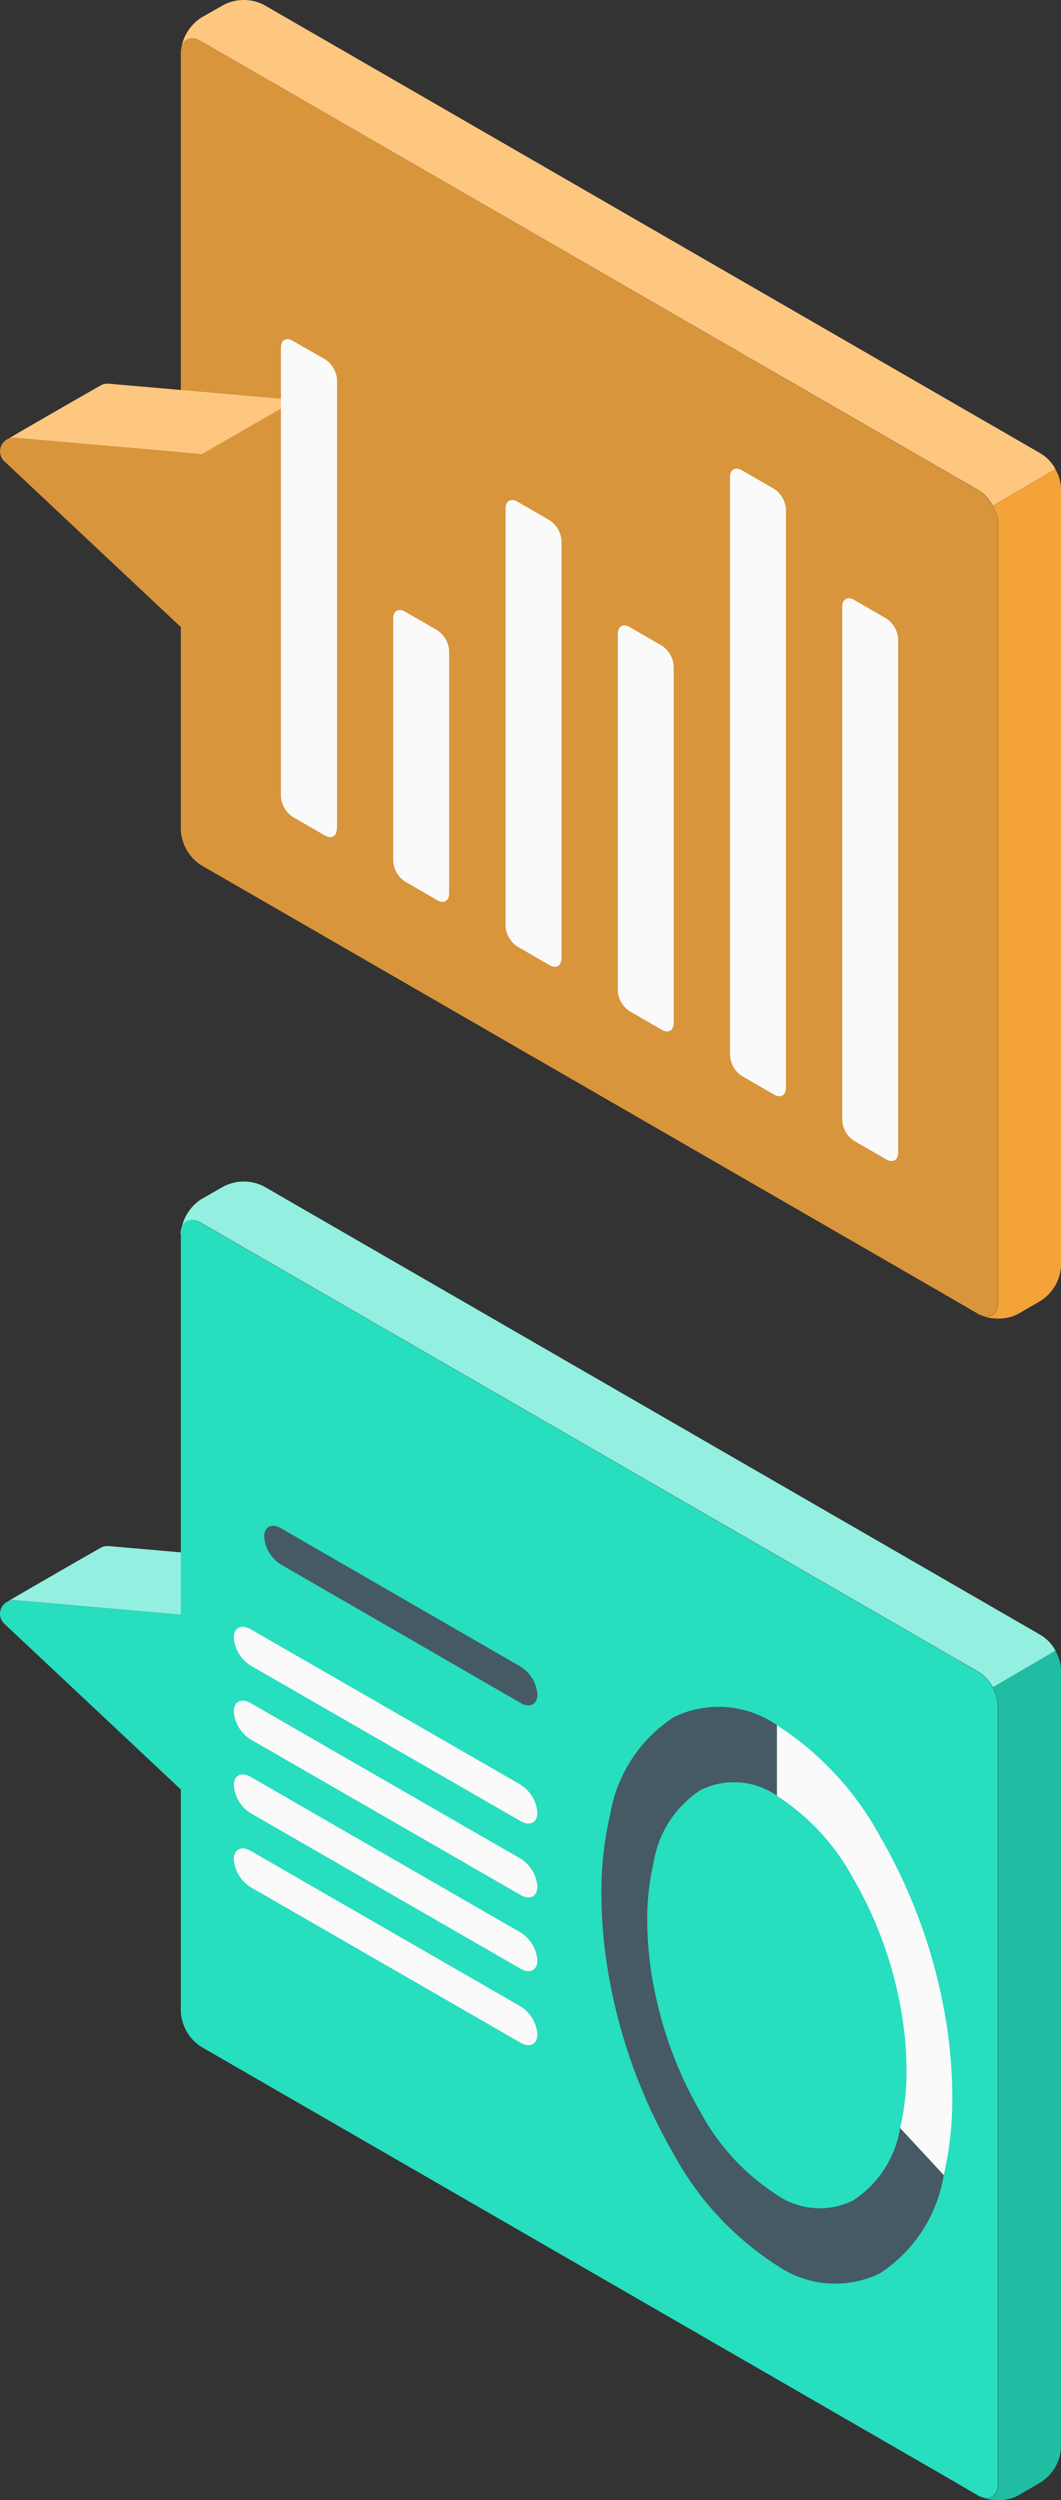 <svg id="Grupo_1025922" data-name="Grupo 1025922" xmlns="http://www.w3.org/2000/svg" xmlns:xlink="http://www.w3.org/1999/xlink" width="35.774" height="84.274" viewBox="0 0 35.774 84.274">
  <rect x="0" y="0" width="35.774" height="84.274" fill="#333333" stroke="none"/>
  <defs>
    <clipPath id="clip-path">
      <rect id="Rectángulo_342951" data-name="Rectángulo 342951" width="35.774" height="84.275" fill="none"/>
    </clipPath>
    <clipPath id="clip-path-3">
      <rect id="Rectángulo_342947" data-name="Rectángulo 342947" width="9.688" height="2.373" fill="none"/>
    </clipPath>
    <clipPath id="clip-path-4">
      <rect id="Rectángulo_342948" data-name="Rectángulo 342948" width="29.463" height="17.051" fill="none"/>
    </clipPath>
    <clipPath id="clip-path-5">
      <rect id="Rectángulo_342949" data-name="Rectángulo 342949" width="2.677" height="28.633" fill="none"/>
    </clipPath>
  </defs>
  <g id="Grupo_981420" data-name="Grupo 981420" transform="translate(0 0)" clip-path="url(#clip-path)">
    <g id="Grupo_981419" data-name="Grupo 981419">
      <g id="Grupo_981418" data-name="Grupo 981418" clip-path="url(#clip-path)">
        <path id="Trazado_655593" data-name="Trazado 655593" d="M9.891,1.573c.084-.277.35-.365.652-.188l26.2,15.127a1.376,1.376,0,0,1,.5.537l2.113-1.236a1.393,1.393,0,0,0-.49-.522L12.667.164a1.483,1.483,0,0,0-1.357,0L10.543.6a1.529,1.529,0,0,0-.652.971" transform="translate(-3.768 0)" fill="#fdc77f"/>
        <path id="Trazado_655595" data-name="Trazado 655595" d="M9.849,2.573l0,26.206a1.507,1.507,0,0,0,.674,1.174L35.288,44.246l1.44.835a.687.687,0,0,0,.1.052c.006,0,.011,0,.015,0,.324.115.558-.067.558-.449V18.483a1.339,1.339,0,0,0-.183-.636,1.364,1.364,0,0,0-.5-.537L10.527,2.181c-.3-.178-.569-.089-.652.188,0,.016,0,.032-.011.053a.736.736,0,0,0-.015.151" transform="translate(-3.752 -0.796)" fill="#d9953b"/>
        <path id="Trazado_655596" data-name="Trazado 655596" d="M53.463,54.073c.026.011.052.021.084.032a.461.461,0,0,0,.115.031,1.006,1.006,0,0,0,.177.032c.058,0,.12.011.178.011a1.711,1.711,0,0,0,.365-.042,1.206,1.206,0,0,0,.318-.12l.762-.443A1.491,1.491,0,0,0,56.14,52.4V26.2a1.4,1.4,0,0,0-.188-.652l-2.113,1.236a1.349,1.349,0,0,1,.183.637V53.624c0,.381-.235.564-.558.449" transform="translate(-20.366 -9.731)" fill="#f4a338"/>
        <path id="Trazado_655598" data-name="Trazado 655598" d="M6.809,30.884.123,24.605a.462.462,0,0,1,.38-.773l6.306.55Z" transform="translate(0 -9.078)" fill="#d9953b"/>
        <path id="Trazado_655599" data-name="Trazado 655599" d="M10.147,21.442,6.984,23.266.677,22.714a.479.479,0,0,0-.218.032c.5-.3,2.892-1.675,3.121-1.8a.437.437,0,0,1,.265-.053Z" transform="translate(-0.175 -7.959)" fill="#fdc77f"/>
        <path id="Trazado_655601" data-name="Trazado 655601" d="M47.753,51.258v-17.3a.892.892,0,0,0-.4-.7l-1.085-.626c-.223-.129-.4-.025-.4.233v17.3a.892.892,0,0,0,.4.7l1.085.626c.223.129.4.024.4-.233" transform="translate(-17.47 -12.41)" fill="#fafafa"/>
        <path id="Trazado_655602" data-name="Trazado 655602" d="M41.641,46.384V26.9a.892.892,0,0,0-.4-.7l-1.085-.626c-.223-.129-.4-.024-.4.233V45.292a.893.893,0,0,0,.4.7l1.085.626c.223.129.4.024.4-.233" transform="translate(-15.142 -9.722)" fill="#fafafa"/>
        <path id="Trazado_655603" data-name="Trazado 655603" d="M35.529,47.451V35.437a.89.89,0,0,0-.4-.7l-1.085-.627c-.223-.128-.4-.024-.4.233V46.359a.892.892,0,0,0,.4.7l1.085.626c.223.129.4.024.4-.233" transform="translate(-12.814 -12.973)" fill="#fafafa"/>
        <path id="Trazado_655604" data-name="Trazado 655604" d="M29.417,42.671V28.609a.892.892,0,0,0-.4-.7l-1.086-.626c-.222-.129-.4-.025-.4.233V41.579a.893.893,0,0,0,.4.7l1.085.626c.223.129.4.024.4-.233" transform="translate(-10.485 -10.372)" fill="#fafafa"/>
        <path id="Trazado_655605" data-name="Trazado 655605" d="M23.3,42.769V34.6a.892.892,0,0,0-.4-.7l-1.085-.626c-.223-.129-.4-.024-.4.233v8.165a.892.892,0,0,0,.4.7L22.9,43c.222.129.4.025.4-.233" transform="translate(-8.157 -12.656)" fill="#fafafa"/>
        <path id="Trazado_655606" data-name="Trazado 655606" d="M17.192,34.965V19.849a.892.892,0,0,0-.4-.7L15.7,18.524c-.222-.129-.4-.024-.4.233V33.873a.893.893,0,0,0,.4.7l1.085.626c.223.129.4.024.4-.233" transform="translate(-5.828 -7.036)" fill="#fafafa"/>
        <path id="Trazado_655607" data-name="Trazado 655607" d="M6.809,94.176.123,87.9a.462.462,0,0,1,.38-.773l6.306.55Z" transform="translate(0 -33.188)" fill="#27debf"/>
        <path id="Trazado_655608" data-name="Trazado 655608" d="M10.147,84.734,6.984,86.558.677,86.006a.479.479,0,0,0-.218.032c.5-.3,2.892-1.675,3.121-1.8a.437.437,0,0,1,.265-.053Z" transform="translate(-0.175 -32.069)" fill="#27debf"/>
        <g id="Grupo_981411" data-name="Grupo 981411" transform="translate(0.284 52.115)" opacity="0.5">
          <g id="Grupo_981410" data-name="Grupo 981410">
            <g id="Grupo_981409" data-name="Grupo 981409" clip-path="url(#clip-path-3)">
              <path id="Trazado_655609" data-name="Trazado 655609" d="M10.147,84.734,6.984,86.558.677,86.006a.479.479,0,0,0-.218.032c.5-.3,2.892-1.675,3.121-1.8a.437.437,0,0,1,.265-.053Z" transform="translate(-0.459 -84.184)" fill="#fff"/>
            </g>
          </g>
        </g>
        <path id="Trazado_655610" data-name="Trazado 655610" d="M9.891,65.909c.084-.277.35-.365.652-.188l26.2,15.127a1.373,1.373,0,0,1,.5.538l2.113-1.237a1.393,1.393,0,0,0-.49-.522L12.667,64.5a1.483,1.483,0,0,0-1.357,0l-.767.438a1.529,1.529,0,0,0-.652.971" transform="translate(-3.768 -24.508)" fill="#27debf"/>
        <g id="Grupo_981414" data-name="Grupo 981414" transform="translate(6.123 39.828)" opacity="0.5">
          <g id="Grupo_981413" data-name="Grupo 981413">
            <g id="Grupo_981412" data-name="Grupo 981412" clip-path="url(#clip-path-4)">
              <path id="Trazado_655611" data-name="Trazado 655611" d="M9.891,65.909c.084-.277.35-.365.652-.188l26.2,15.127a1.373,1.373,0,0,1,.5.538l2.113-1.237a1.393,1.393,0,0,0-.49-.522L12.667,64.5a1.483,1.483,0,0,0-1.357,0l-.767.438a1.529,1.529,0,0,0-.652.971" transform="translate(-9.891 -64.336)" fill="#fff"/>
            </g>
          </g>
        </g>
        <path id="Trazado_655612" data-name="Trazado 655612" d="M9.849,66.909l0,26.206a1.507,1.507,0,0,0,.674,1.174l24.761,14.293,1.44.835a.687.687,0,0,0,.1.052c.006,0,.011,0,.015,0,.324.115.558-.067.558-.449V82.819a1.339,1.339,0,0,0-.183-.636,1.364,1.364,0,0,0-.5-.537l-26.2-15.128c-.3-.178-.569-.089-.652.188,0,.016,0,.032-.011.053a.736.736,0,0,0-.015.151" transform="translate(-3.752 -25.304)" fill="#27debf"/>
        <path id="Trazado_655613" data-name="Trazado 655613" d="M53.463,118.409c.026.011.052.021.084.032a.46.46,0,0,0,.115.031,1.007,1.007,0,0,0,.177.032c.058,0,.12.011.178.011a1.712,1.712,0,0,0,.365-.042,1.206,1.206,0,0,0,.318-.12l.762-.443a1.491,1.491,0,0,0,.678-1.174v-26.2a1.4,1.4,0,0,0-.188-.652l-2.113,1.236a1.349,1.349,0,0,1,.183.637V117.96c0,.381-.235.564-.558.449" transform="translate(-20.366 -34.239)" fill="#27debf"/>
        <g id="Grupo_981417" data-name="Grupo 981417" transform="translate(33.097 55.642)" opacity="0.15">
          <g id="Grupo_981416" data-name="Grupo 981416">
            <g id="Grupo_981415" data-name="Grupo 981415" clip-path="url(#clip-path-5)">
              <path id="Trazado_655614" data-name="Trazado 655614" d="M53.463,118.409c.026.011.052.021.084.032a.46.46,0,0,0,.115.031,1.007,1.007,0,0,0,.177.032c.058,0,.12.011.178.011a1.712,1.712,0,0,0,.365-.042,1.206,1.206,0,0,0,.318-.12l.762-.443a1.491,1.491,0,0,0,.678-1.174v-26.2a1.4,1.4,0,0,0-.188-.652l-2.113,1.236a1.349,1.349,0,0,1,.183.637V117.96c0,.381-.235.564-.558.449" transform="translate(-53.463 -89.881)"/>
            </g>
          </g>
        </g>
        <path id="Trazado_655615" data-name="Trazado 655615" d="M45.788,97.678a18.274,18.274,0,0,1,2.15,5.794,16.209,16.209,0,0,1,.289,2.981,11.376,11.376,0,0,1-.289,2.648l-1.47-1.584a8.4,8.4,0,0,0,.215-1.955,11.987,11.987,0,0,0-.215-2.2,13.478,13.478,0,0,0-1.59-4.278,7.636,7.636,0,0,0-2.567-2.773V93.93a10.322,10.322,0,0,1,3.477,3.748" transform="translate(-16.118 -35.781)" fill="#fafafa"/>
        <path id="Trazado_655616" data-name="Trazado 655616" d="M33.045,96.592a4.883,4.883,0,0,1,2.15-3.311,3.448,3.448,0,0,1,3.477.267v2.378a2.542,2.542,0,0,0-2.567-.191,3.6,3.6,0,0,0-1.589,2.442,8.4,8.4,0,0,0-.215,1.955,11.988,11.988,0,0,0,.215,2.2,13.485,13.485,0,0,0,1.589,4.278,7.622,7.622,0,0,0,2.567,2.773,2.541,2.541,0,0,0,2.567.191,3.6,3.6,0,0,0,1.589-2.442l1.47,1.584a4.883,4.883,0,0,1-2.15,3.311,3.448,3.448,0,0,1-3.476-.267,10.311,10.311,0,0,1-3.477-3.748,18.254,18.254,0,0,1-2.15-5.794,16.2,16.2,0,0,1-.289-2.981,11.376,11.376,0,0,1,.289-2.648" transform="translate(-12.478 -35.399)" fill="#455a64"/>
        <path id="Trazado_655617" data-name="Trazado 655617" d="M23.035,87.827l-8.082-4.666c-.312-.18-.565-.052-.565.286a1.21,1.21,0,0,0,.565.938l8.082,4.666c.312.18.565.052.565-.286a1.213,1.213,0,0,0-.565-.938" transform="translate(-5.481 -31.648)" fill="#455a64"/>
        <path id="Trazado_655618" data-name="Trazado 655618" d="M22.405,93.9,13.3,88.659c-.312-.18-.565-.052-.565.286a1.211,1.211,0,0,0,.565.938l9.105,5.245c.312.18.565.052.565-.286a1.213,1.213,0,0,0-.565-.938" transform="translate(-4.851 -33.742)" fill="#fafafa"/>
        <path id="Trazado_655619" data-name="Trazado 655619" d="M22.405,97.926,13.3,92.681c-.312-.18-.565-.052-.565.286a1.211,1.211,0,0,0,.565.938l9.105,5.245c.312.18.565.052.565-.286a1.213,1.213,0,0,0-.565-.938" transform="translate(-4.851 -35.274)" fill="#fafafa"/>
        <path id="Trazado_655620" data-name="Trazado 655620" d="M22.405,101.948,13.3,96.7c-.312-.18-.565-.052-.565.286a1.211,1.211,0,0,0,.565.938l9.105,5.245c.312.18.565.052.565-.286a1.213,1.213,0,0,0-.565-.938" transform="translate(-4.851 -36.807)" fill="#fafafa"/>
        <path id="Trazado_655621" data-name="Trazado 655621" d="M22.405,105.971,13.3,100.726c-.312-.18-.565-.052-.565.286a1.211,1.211,0,0,0,.565.938l9.105,5.245c.312.18.565.052.565-.286a1.213,1.213,0,0,0-.565-.938" transform="translate(-4.851 -38.339)" fill="#fafafa"/>
      </g>
    </g>
  </g>
</svg>
